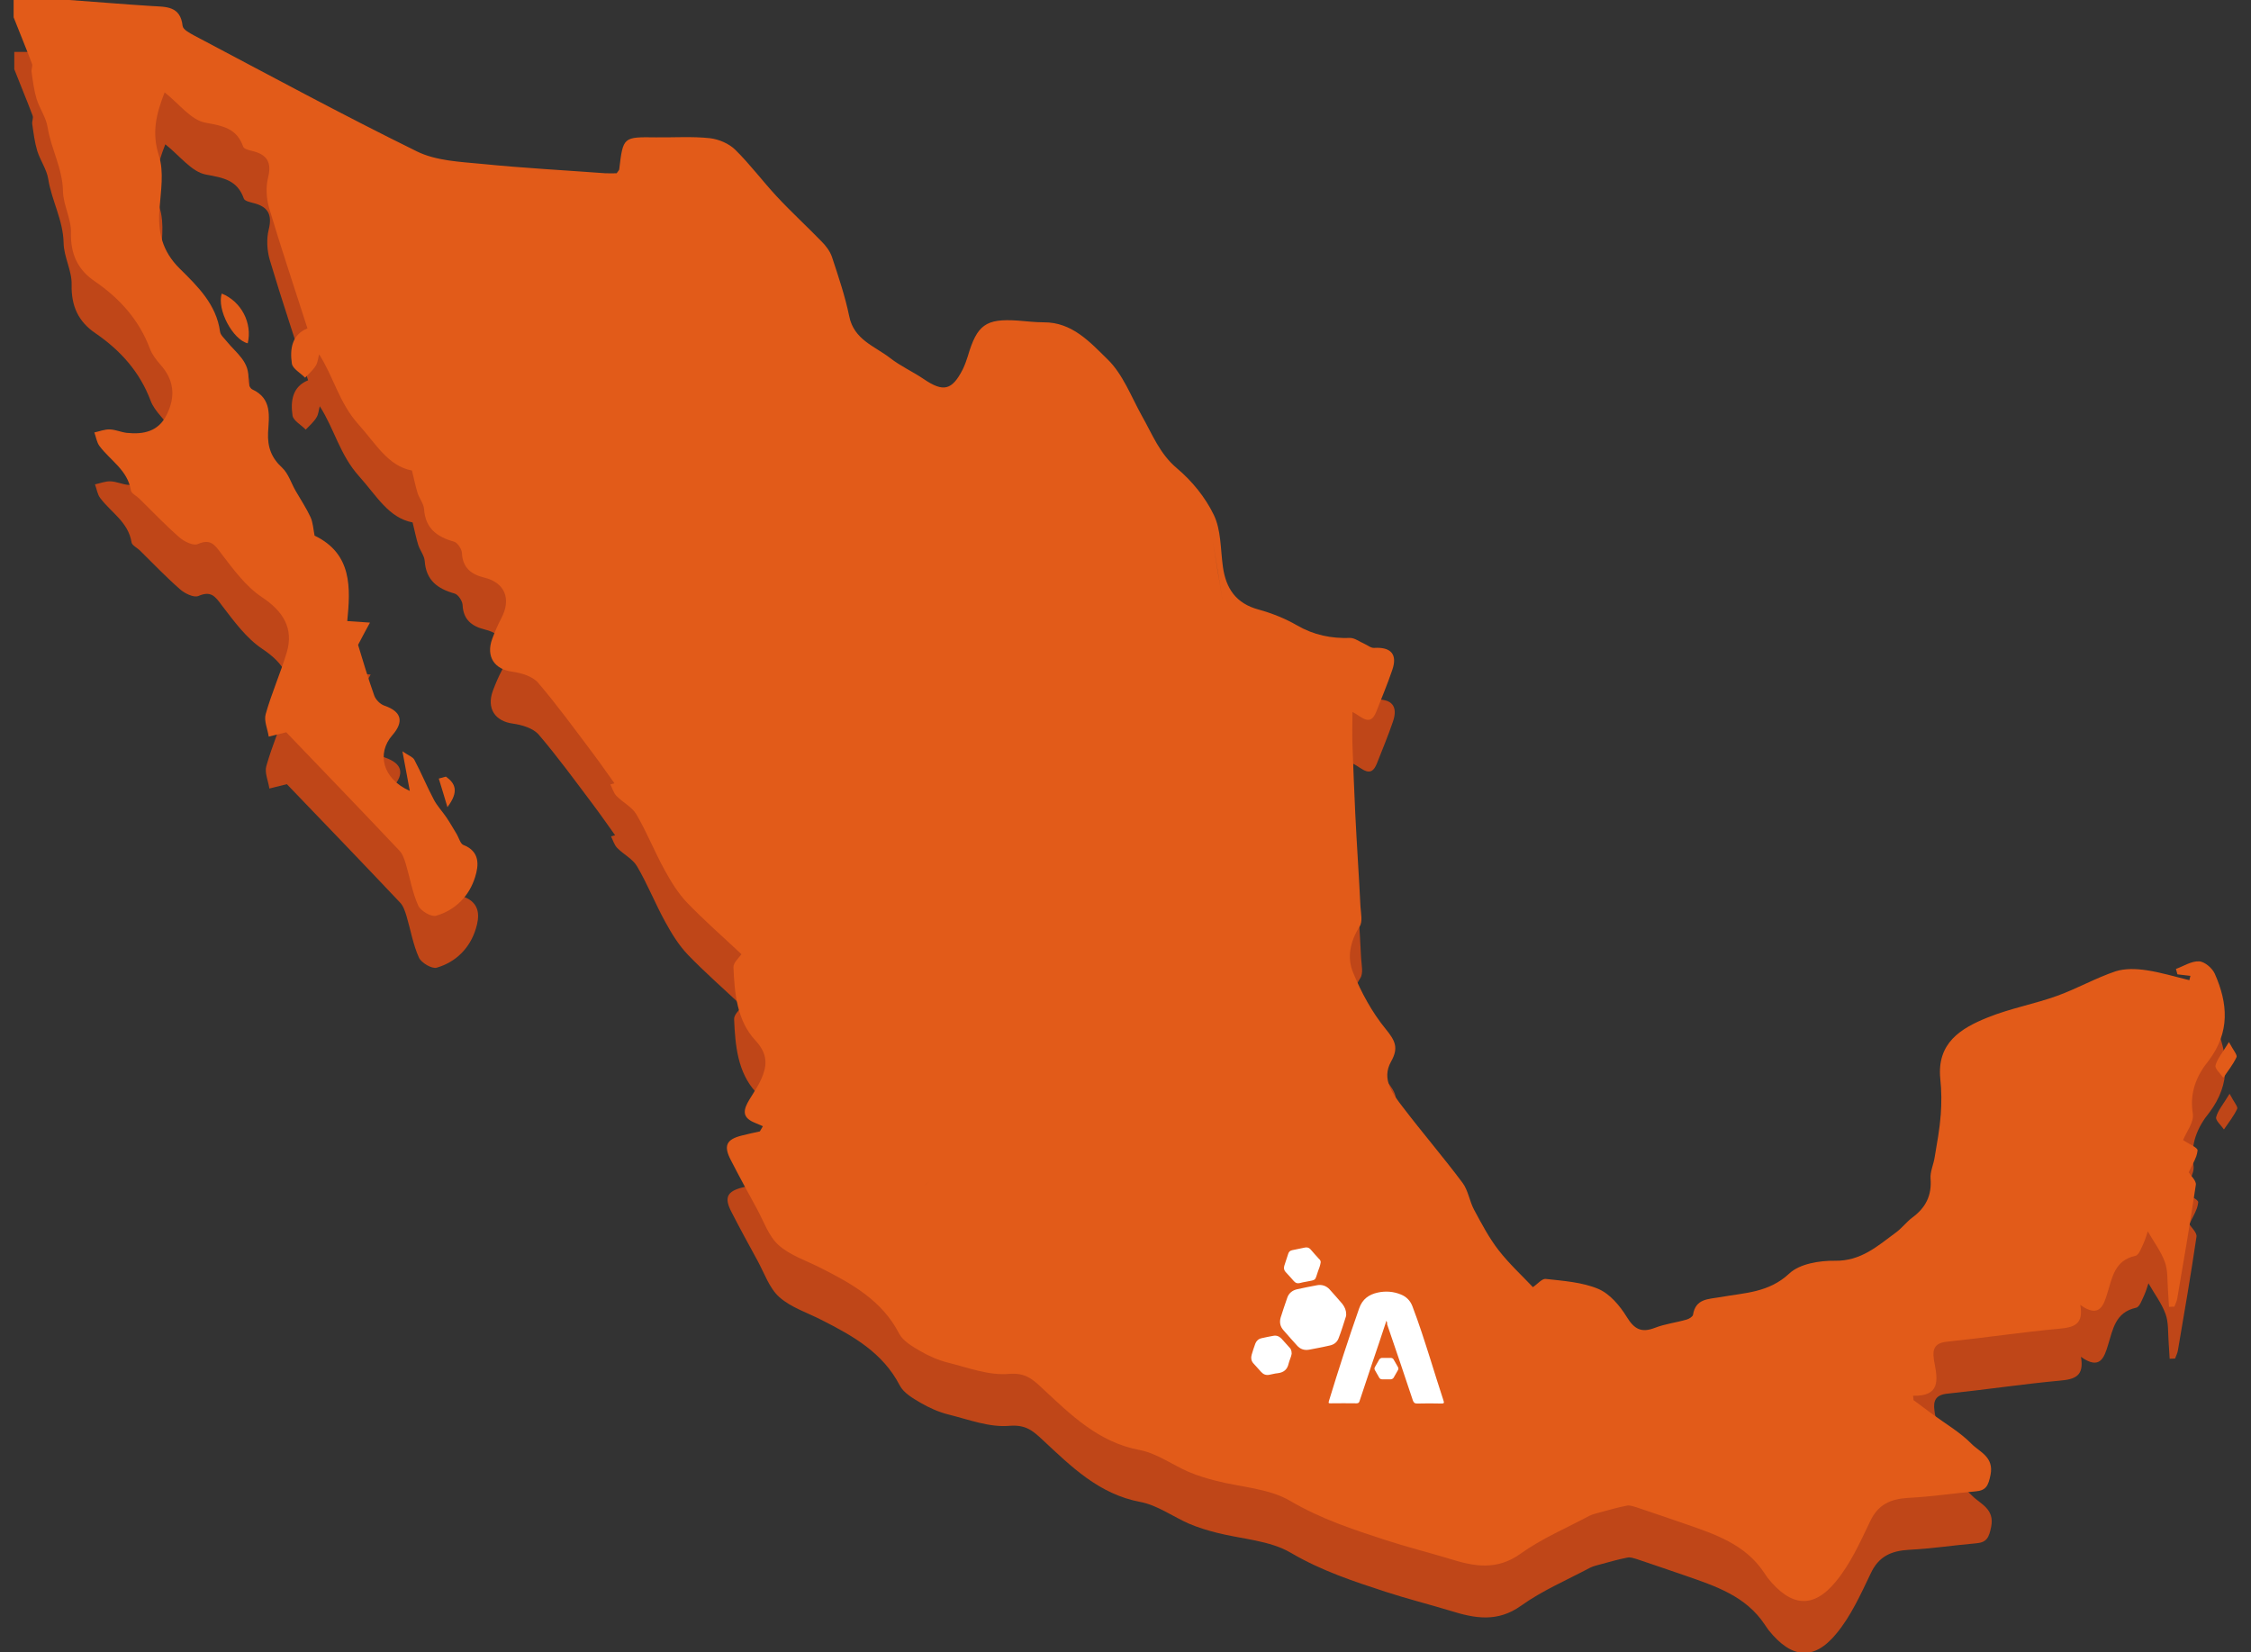 <?xml version="1.0" encoding="utf-8"?>
<!-- Generator: Adobe Illustrator 27.6.1, SVG Export Plug-In . SVG Version: 6.00 Build 0)  -->
<svg version="1.1" id="Capa_1" xmlns="http://www.w3.org/2000/svg" xmlns:xlink="http://www.w3.org/1999/xlink" x="0px" y="0px"
	 viewBox="0 0 1040.4 763.8" style="enable-background:new 0 0 1040.4 763.8;" xml:space="preserve">
<rect x="0" y="0" width="1040.4" height="763.8" fill="#333333" stroke="none"/>
<style type="text/css">
	.st0{fill:#BF4618;}
	.st1{fill:#E25B19;}
	.st2{display:none;}
	.st3{display:inline;fill:#FFFFFF;}
	.st4{fill:#FFFFFF;}
</style>
<g>
	<g>
		<g>
			<path class="st0" d="M1024,474.1c-1.1-2.6-4.7-5.7-7.3-5.8c-3.5-0.2-7.1,2.2-10.7,3.5c0.2,0.8,0.5,1.7,0.7,2.5c2,0.2,4,0.5,6,0.7
				c-0.2,0.7-0.3,1.3-0.5,2c-6.6-1.6-13.1-3.6-19.8-4.6c-4.7-0.7-9.9-0.9-14.3,0.5c-9.2,3.1-17.8,8-26.9,11.3
				c-10.5,3.8-21.7,5.8-32.1,10c-12.5,5-23.7,11.8-22,28.5c0.6,5.5,0.6,11.1,0.2,16.6c-0.5,6.5-1.7,13-2.8,19.5
				c-0.5,3.4-2.2,6.8-1.9,10c0.6,7.8-2.3,13.4-8.4,17.9c-2.8,2.1-4.9,5-7.7,7c-8.4,6.2-16.1,13.2-28.1,13
				c-7.2-0.1-16.3,1.4-21.1,5.9c-9.5,8.9-20.7,8.9-31.8,10.9c-5.6,1-11.5,0.6-12.7,8.2c-0.2,0.9-1.9,1.9-3,2.2
				c-4.8,1.4-10,2-14.6,3.8c-6.2,2.4-9.5,0.7-13-5c-3.2-5.2-7.8-10.7-13.2-13c-7.4-3.1-16.1-3.7-24.3-4.6c-1.7-0.2-3.8,2.4-5.9,3.8
				c-4.7-5-10.8-10.6-15.8-17c-4.5-5.8-7.9-12.3-11.4-18.8c-2.1-3.9-2.7-8.9-5.3-12.4c-8.9-11.9-18.6-23.2-27.6-35
				c-4.7-6.1-10-12.9-5.5-21c3.7-6.5,1.9-9.8-2.5-15.2c-6.3-7.7-11.2-16.8-15-26c-2.9-6.9-1.4-14.4,3-21.3c1.5-2.3,0.6-6.1,0.4-9.2
				c-0.7-14.3-1.7-28.6-2.4-42.9c-0.5-10.5-0.9-21.1-1.3-31.7c-0.2-4.9,0-9.8,0-15.4c4.4,2.3,8.2,7,11-0.1
				c2.5-6.4,5.2-12.8,7.4-19.3c2.5-7.2-0.6-10.7-8.4-10.2c-1.5,0.1-3.1-1.3-4.7-2c-2.1-0.9-4.3-2.6-6.3-2.6
				c-8.8,0.3-16.8-1.3-24.6-5.8c-5.5-3.2-11.6-5.6-17.7-7.3c-10.5-2.8-15.2-9.7-16.6-19.9c-1.1-8-0.8-16.9-4.2-23.9
				c-3.9-8.1-10.1-15.7-17-21.5c-8.1-6.8-11.4-15.8-16.2-24.2c-5-9-8.8-19.3-15.9-26.2c-8-7.8-16.3-17.2-29.5-17.1
				c-4,0-8-0.5-12-0.8c-14.8-1-18.8,1.9-23.1,16.5c-0.6,2-1.4,4.1-2.3,6c-5,9.8-9,10.7-18.1,4.5c-5-3.4-10.8-6-15.5-9.7
				c-7.1-5.5-16.7-8.4-18.9-19.3c-1.9-9.3-5-18.4-8-27.5c-0.9-2.6-2.8-5.1-4.8-7.1c-6.8-7-14-13.6-20.7-20.8
				c-6.5-7-12.3-14.8-19.1-21.5c-2.9-2.9-7.6-4.9-11.7-5.4c-8.2-0.9-16.6-0.3-24.9-0.4c-15.3-0.2-15.3-0.3-17.1,14.8
				c-0.1,0.5-0.6,0.9-1.2,1.8c-1.5,0-3.4,0.1-5.2,0c-18.9-1.4-37.9-2.4-56.8-4.3c-10.2-1-21.4-1.4-30.3-5.8
				C158.4,77,124.3,58.4,90,40.3c-2-1.1-5.1-2.7-5.3-4.4c-1-9.3-7.7-8.8-14.2-9.2C57.8,25.9,45,24.9,32.3,24c-8.6,0-17.1,0-25.7,0
				c0,2.8,0,5.4,0,8c2.8,7.2,5.8,14.3,8.5,21.5c0.4,1.1-0.4,2.6-0.2,3.8c0.6,4.2,1.1,8.4,2.3,12.4c1.4,4.5,4.4,8.6,5.1,13.1
				c1.6,10,6.9,19,7.1,29.5c0.1,6.5,3.9,12.9,3.7,19.3c-0.2,9.9,3.1,17.1,11.1,22.5c11.5,7.9,20.4,17.8,25.4,31.1
				c1,2.7,2.9,5.1,4.8,7.3c6.2,6.9,7.3,14.6,2.9,23.3c-3.8,7.7-10.7,9.1-18.4,8.3c-2.6-0.3-5.2-1.5-7.8-1.6
				c-2.4-0.1-4.8,0.9-7.2,1.4c0.8,2.1,1.1,4.6,2.4,6.3c5,6.7,13,11.1,14.5,20.5c0.2,1.4,2.6,2.5,3.9,3.8c6.1,6,12,12.2,18.4,17.8
				c2.2,2,6.5,4.1,8.6,3.2c5.8-2.5,7.7,0.1,10.8,4.3c5.6,7.3,11.3,15.2,18.8,20.2c9.8,6.5,14.9,14.4,11.5,25.7
				c-2.9,9.6-7,18.8-9.7,28.4c-0.9,3.1,0.9,6.9,1.4,10.4c2.9-0.7,5.7-1.4,8.1-2c17.4,18.1,34.9,36.3,52.2,54.6
				c1.6,1.6,2.4,4.1,3.1,6.4c1.9,6.4,3,13.1,5.7,19.1c1.1,2.5,6.1,5.4,8.3,4.7c8.9-2.6,15.3-9.1,18-17.9c1.7-5.4,2.3-11.8-5.4-14.8
				c-1.4-0.5-2.1-3.3-3.1-5c-1.6-2.6-3.1-5.3-4.8-7.8c-1.9-2.8-4.3-5.3-5.8-8.2c-3.2-6-5.8-12.4-9-18.4c-0.7-1.3-2.6-1.9-5.5-3.9
				c1.3,6.9,2.2,11.9,3.4,18.3c-12.6-5.6-15.4-17.3-8.1-25.7c5.6-6.4,4.2-11-3.6-13.7c-1.9-0.6-4-2.7-4.7-4.6
				c-2.9-8.1-5.3-16.3-7.5-23.5c1.8-3.4,3.6-6.9,5.5-10.3c-3.2-0.2-6.4-0.4-10.5-0.7c1.5-15.2,2.4-31.1-15.1-39.5
				c-0.6-2.9-0.7-6-1.9-8.6c-1.9-4.1-4.5-8-6.8-12c-2.1-3.6-3.4-8.1-6.3-10.8c-5-4.6-6.8-9.6-6.5-16.2c0.4-7.5,2-15.7-7.3-20
				c-1.1-0.5-2-2.8-1.9-4.2c1-8.5-5.6-12.6-10-18.1c-1.1-1.4-2.8-2.8-3-4.4c-1.7-12.6-10.4-21-18.6-29.1c-8.1-8-10.2-16.8-9.4-27.4
				c0.6-8.4,2.2-17.4-0.3-25c-3.3-10.4-1.3-18.9,2.7-29.1c6.7,5.3,12.2,12.8,18.8,14c8.2,1.5,14.5,2.6,17.5,11.1
				c0.4,1.1,2.7,1.6,4.2,2c6.7,1.6,9.1,5.1,7.3,12.3c-1.1,4.4-0.8,9.7,0.5,14.1c5.5,18.5,11.7,36.8,17.7,55.6
				c-7.2,2.9-8.2,9.5-7.2,16.3c0.4,2.4,4,4.3,6.1,6.5c1.7-1.8,3.6-3.4,4.9-5.5c1-1.5,1.1-3.6,1.6-5.3c6.8,10.6,9.2,22.4,18.2,32.4
				c8.1,9,13.6,19.2,24.7,21.3c1.1,4.5,1.7,7.5,2.6,10.4c0.8,2.5,2.8,4.9,3,7.4c0.6,9,6,12.9,13.9,15.1c1.6,0.5,3.5,3.4,3.6,5.2
				c0.3,6.8,4.2,9.9,10.3,11.4c9.6,2.3,12.6,9.9,7.9,18.8c-1.6,3-3,6.3-4.2,9.5c-3,8.2,1,14.1,9.3,15.2c4.2,0.6,9.3,2.1,11.9,5.1
				c8.8,10.3,16.8,21.3,25,32.2c3.7,4.9,7.2,10,10.3,14.3c-0.4,0.1-1.1,0.3-1.9,0.5c0.9,1.8,1.5,3.9,2.8,5.3c2.9,3,7.2,5.1,9.2,8.5
				c4.9,8.3,8.4,17.3,13.1,25.8c2.9,5.3,6.2,10.7,10.4,15.1c7.9,8.2,16.5,15.7,25.1,23.8c-1.1,1.6-3.8,3.9-3.7,6
				c0.5,12.1,1.6,24.6,10.1,33.8c4.9,5.3,5.7,10,3.6,15.8c-1.5,4.2-4.1,7.9-6.4,11.7c-2.5,4.2-3.7,7.9,2.1,10.4
				c1.4,0.6,2.8,1.2,4.2,1.8c-0.5,0.8-0.9,1.6-1.4,2.4c-2.8,0.6-5.5,1.2-8.3,1.9c-7.2,1.8-8.6,4.7-5.1,11.4
				c3.9,7.6,8,15.1,12.1,22.6c3.1,5.7,5.4,12.6,10,16.7c5.4,4.8,13,7.2,19.6,10.6c14.4,7.3,28.2,15,36.1,30.3
				c1.8,3.4,5.9,5.8,9.5,7.9c4.1,2.4,8.6,4.4,13.1,5.5c9.2,2.3,18.8,6,28,5.2c7.5-0.6,10.7,2.1,15.4,6.5
				c13.2,12.3,26,25.1,45.2,28.7c7.9,1.5,15,6.8,22.6,10.1c4,1.7,8.3,3,12.6,4.1c11.6,3,24.6,3.5,34.5,9.4c14,8.2,28.8,13.1,43.9,18
				c9.8,3.2,19.8,5.7,29.7,8.7c11.2,3.5,21.7,5.5,32.7-2.4c9.8-7,21.1-11.8,31.8-17.5c1.6-0.8,3.5-1.2,5.3-1.7c4-1.1,7.9-2.2,12-3
				c1.3-0.3,2.9,0.3,4.3,0.7c7.5,2.5,15,5.1,22.6,7.7c13.8,4.8,27.8,9.4,36.5,22.5c0.6,0.9,1.2,1.8,1.8,2.6
				c10.6,13.2,20.9,14.4,31.4,1.6c6.7-8.1,11.2-18.1,15.8-27.7c3.7-8,9.5-10.5,17.7-11c10.4-0.5,20.7-2.1,31.1-3
				c4.9-0.4,5.9-2.7,6.9-7.6c1.7-8.4-5.1-10.6-8.8-14.4c-5.2-5.3-11.9-9.2-17.9-13.6c-3-2.2-5.9-4.4-8.9-6.6c0-0.7-0.1-1.3-0.2-2
				c12.4,0.3,11.4-7.1,10-14.7c-0.2-0.8-0.3-1.6-0.4-2.4c-0.7-4.8,0.7-7.4,6.2-7.9c17.3-1.8,34.5-4.4,51.8-6c6.8-0.6,11.3-2,9.7-11
				c8.9,6.4,10.8,0.1,12.5-5.4c2.3-7.4,3.4-15.2,13-17.3c1.6-0.3,2.7-3.6,3.7-5.7c1-2.2,1.6-4.5,2-5.6c2.7,4.8,6.1,9.2,7.9,14.2
				c1.4,3.8,1.1,8.4,1.4,12.6c0.2,2.7,0.3,5.4,0.5,8.1c0.8,0,1.7-0.1,2.5-0.1c0.4-1.2,1.1-2.4,1.3-3.7c3-17.5,6-35,8.6-52.6
				c0.3-1.9-2.4-4.3-3.3-5.8c1.1-2.4,2.6-4.9,3.5-7.4l0,0l0,0c0.3-0.9,0.5-1.8,0.6-2.7c0.1-1.4-4.3-3.1-6.7-4.8
				c1.5-3.7,5.2-8.4,4.5-12.3c-1.6-9.8,1.9-17.8,7.4-24.5C1031.1,501,1030,487.8,1024,474.1z M427.2,572.2c0.9-0.8,1.9-1.6,2.8-2.4
				C429.1,570.6,428.2,571.4,427.2,572.2L427.2,572.2z M486.2,494.9L486.2,494.9c0,0.7,0,1.4,0,2.1
				C486.3,496.3,486.3,495.6,486.2,494.9z M363.2,463.2c-0.2,1.2-0.5,2.3-0.7,3.5c0.3,0,0.6,0.1,0.9,0.1c-0.3,0-0.6-0.1-0.9-0.1
				C362.8,465.6,363,464.4,363.2,463.2z M365.9,467.2c-0.3,0-0.6-0.1-1-0.2C365.3,467.1,365.6,467.1,365.9,467.2z M595.1,315.2
				c-9.9-4.5-19.8-9.1-29.7-13.6l0,0C575.3,306.2,585.2,310.8,595.1,315.2z M565.3,301.6L565.3,301.6c-1.5-9.1-2.9-18.2-4.4-27.2
				C562.4,283.4,563.9,292.5,565.3,301.6z M284.4,385.9L284.4,385.9L284.4,385.9z"/>
			<path class="st0" d="M102.8,159.7c-2.4,7.4,5.2,21.4,12,23C117,173.4,111.9,163.4,102.8,159.7z"/>
			<path class="st0" d="M1030.5,505.6c-3,5-5.4,7.7-6.2,10.8c-0.4,1.5,2.3,3.8,3.6,5.7c2.1-3.1,4.5-6.1,6.1-9.5
				C1034.5,511.7,1032.6,509.6,1030.5,505.6z"/>
			<path class="st0" d="M206.4,383c-1.1,0.3-2.2,0.6-3.3,0.9c1.2,3.8,2.3,7.6,4,13.2C212.6,389.8,210.7,386.1,206.4,383z"/>
		</g>
		<g>
			<path class="st1" d="M1023.7,450.2c-1.1-2.6-4.7-5.7-7.3-5.8c-3.5-0.2-7.1,2.2-10.7,3.5c0.2,0.8,0.5,1.7,0.7,2.5
				c2,0.2,4,0.5,6,0.7c-0.2,0.7-0.3,1.3-0.5,2c-6.6-1.6-13.1-3.6-19.8-4.6c-4.7-0.7-9.9-0.9-14.3,0.5c-9.2,3.1-17.8,8-26.9,11.3
				c-10.5,3.8-21.7,5.8-32.1,10c-12.5,5-23.7,11.8-22,28.5c0.6,5.5,0.6,11.1,0.2,16.6c-0.5,6.5-1.7,13-2.8,19.5
				c-0.5,3.4-2.2,6.8-1.9,10c0.6,7.8-2.3,13.4-8.4,17.9c-2.8,2.1-4.9,5-7.7,7c-8.4,6.2-16.1,13.2-28.1,13
				c-7.2-0.1-16.3,1.4-21.1,5.9c-9.5,8.9-20.7,8.9-31.8,10.9c-5.6,1-11.5,0.6-12.7,8.2c-0.2,0.9-1.9,1.9-3,2.2
				c-4.8,1.4-10,2-14.6,3.8c-6.2,2.4-9.5,0.7-13-5c-3.2-5.2-7.8-10.7-13.2-13c-7.4-3.1-16.1-3.7-24.3-4.6c-1.7-0.2-3.8,2.4-5.9,3.8
				c-4.7-5-10.8-10.6-15.8-17c-4.5-5.8-7.9-12.3-11.4-18.8c-2.1-3.9-2.7-8.9-5.3-12.4c-8.9-11.9-18.6-23.2-27.6-35
				c-4.7-6.1-10-12.9-5.5-21c3.7-6.5,1.9-9.8-2.5-15.2c-6.3-7.7-11.2-16.8-15-26c-2.9-6.9-1.4-14.4,3-21.3c1.5-2.3,0.6-6.1,0.4-9.2
				c-0.7-14.3-1.7-28.6-2.4-42.9c-0.5-10.5-0.9-21.1-1.3-31.7c-0.2-4.9,0-9.8,0-15.4c4.4,2.3,8.2,7,11-0.1
				c2.5-6.4,5.2-12.8,7.4-19.3c2.5-7.2-0.6-10.7-8.4-10.2c-1.5,0.1-3.1-1.3-4.7-2c-2.1-0.9-4.3-2.6-6.3-2.6
				c-8.8,0.3-16.8-1.3-24.6-5.8c-5.5-3.2-11.6-5.6-17.7-7.3c-10.5-2.8-15.2-9.7-16.6-19.9c-1.1-8-0.8-16.9-4.2-23.9
				c-3.9-8.1-10.1-15.7-17-21.5c-8.1-6.8-11.4-15.8-16.2-24.2c-5-9-8.8-19.3-15.9-26.2c-8-7.8-16.3-17.2-29.5-17.1
				c-4,0-8-0.5-12-0.8c-14.8-1-18.8,1.9-23.1,16.5c-0.6,2-1.4,4.1-2.3,6c-5,9.8-9,10.7-18.1,4.5c-5-3.4-10.8-6-15.5-9.7
				c-7.1-5.5-16.7-8.4-18.9-19.3c-1.9-9.3-5-18.4-8-27.5c-0.9-2.6-2.8-5.1-4.8-7.1c-6.8-7-14-13.6-20.7-20.8
				c-6.5-7-12.3-14.8-19.1-21.5c-2.9-2.9-7.6-4.9-11.7-5.4c-8.2-0.9-16.6-0.3-24.9-0.4c-15.3-0.2-15.3-0.3-17.1,14.8
				c-0.1,0.5-0.6,0.9-1.2,1.8c-1.5,0-3.4,0.1-5.2,0c-18.9-1.4-37.9-2.4-56.8-4.3c-10.2-1-21.4-1.4-30.3-5.8
				c-34.6-17-68.7-35.5-103-53.6c-2-1.1-5.1-2.7-5.3-4.4c-1-9.3-7.7-8.8-14.2-9.2C57.5,2,44.8,0.9,32,0C23.4,0,14.9,0,6.3,0
				c0,2.8,0,5.4,0,8c2.8,7.2,5.8,14.3,8.5,21.5c0.4,1.1-0.4,2.6-0.2,3.8c0.6,4.2,1.1,8.4,2.3,12.4c1.4,4.5,4.4,8.6,5.1,13.1
				c1.6,10,6.9,19,7.1,29.5c0.1,6.5,3.9,12.9,3.7,19.3c-0.2,9.9,3.1,17.1,11.1,22.5c11.5,7.9,20.4,17.8,25.4,31.1
				c1,2.7,2.9,5.1,4.8,7.3c6.2,6.9,7.3,14.6,2.9,23.3c-3.8,7.7-10.7,9.1-18.4,8.3c-2.6-0.3-5.2-1.5-7.8-1.6
				c-2.4-0.1-4.8,0.9-7.2,1.4c0.8,2.1,1.1,4.6,2.4,6.3c5,6.7,13,11.1,14.5,20.5c0.2,1.4,2.6,2.5,3.9,3.8c6.1,6,12,12.2,18.4,17.8
				c2.2,2,6.5,4.1,8.6,3.2c5.8-2.5,7.7,0.1,10.8,4.3c5.6,7.3,11.3,15.2,18.8,20.2c9.8,6.5,14.9,14.4,11.5,25.7
				c-2.9,9.6-7,18.8-9.7,28.4c-0.9,3.1,0.9,6.9,1.4,10.4c2.9-0.7,5.7-1.4,8.1-2c17.4,18.1,34.9,36.3,52.2,54.6
				c1.6,1.6,2.4,4.1,3.1,6.4c1.9,6.4,3,13.1,5.7,19.1c1.1,2.5,6.1,5.4,8.3,4.7c8.9-2.6,15.3-9.1,18-17.9c1.7-5.4,2.3-11.8-5.4-14.8
				c-1.4-0.5-2.1-3.3-3.1-5c-1.6-2.6-3.1-5.3-4.8-7.8c-1.9-2.8-4.3-5.3-5.8-8.2c-3.2-6-5.8-12.4-9-18.4c-0.7-1.3-2.6-1.9-5.5-3.9
				c1.3,6.9,2.2,11.9,3.4,18.3c-12.6-5.6-15.4-17.3-8.1-25.7c5.6-6.4,4.2-11-3.6-13.7c-1.9-0.6-4-2.7-4.7-4.6
				c-2.9-8.1-5.3-16.3-7.5-23.5c1.8-3.4,3.6-6.9,5.5-10.3c-3.2-0.2-6.4-0.4-10.5-0.7c1.5-15.2,2.4-31.1-15.1-39.5
				c-0.6-2.9-0.7-6-1.9-8.6c-1.9-4.1-4.5-8-6.8-12c-2.1-3.6-3.4-8.1-6.3-10.8c-5-4.6-6.8-9.6-6.5-16.2c0.4-7.5,2-15.7-7.3-20
				c-1.1-0.5-2-2.8-1.9-4.2c1-8.5-5.6-12.6-10-18.1c-1.1-1.4-2.8-2.8-3-4.4c-1.7-12.6-10.4-21-18.6-29.1c-8.1-8-10.2-16.8-9.4-27.4
				c0.6-8.4,2.2-17.4-0.3-25c-3.3-10.4-1.3-18.9,2.7-29.1c6.7,5.3,12.2,12.8,18.8,14c8.2,1.5,14.5,2.6,17.5,11.1
				c0.4,1.1,2.7,1.6,4.2,2c6.7,1.6,9.1,5.1,7.3,12.3c-1.1,4.4-0.8,9.7,0.5,14.1c5.5,18.5,11.7,36.8,17.7,55.6
				c-7.2,2.9-8.2,9.5-7.2,16.3c0.4,2.4,4,4.3,6.1,6.5c1.7-1.8,3.6-3.4,4.9-5.5c1-1.5,1.1-3.6,1.6-5.3c6.8,10.6,9.2,22.4,18.2,32.4
				c8.1,9,13.6,19.2,24.7,21.3c1.1,4.5,1.7,7.5,2.6,10.4c0.8,2.5,2.8,4.9,3,7.4c0.6,9,6,12.9,13.9,15.1c1.6,0.5,3.5,3.4,3.6,5.2
				c0.3,6.8,4.2,9.9,10.3,11.4c9.6,2.3,12.6,9.9,7.9,18.8c-1.6,3-3,6.3-4.2,9.5c-3,8.2,1,14.1,9.3,15.2c4.2,0.6,9.3,2.1,11.9,5.1
				c8.8,10.3,16.8,21.3,25,32.2c3.7,4.9,7.2,10,10.3,14.3c-0.4,0.1-1.1,0.3-1.9,0.5c0.9,1.8,1.5,3.9,2.8,5.3c2.9,3,7.2,5.1,9.2,8.5
				c4.9,8.3,8.4,17.3,13.1,25.8c2.9,5.3,6.2,10.7,10.4,15.1c7.9,8.2,16.5,15.7,25.1,23.8c-1.1,1.6-3.8,3.9-3.7,6
				c0.5,12.1,1.6,24.6,10.1,33.8c4.9,5.3,5.7,10,3.6,15.8c-1.5,4.2-4.1,7.9-6.4,11.7c-2.5,4.2-3.7,7.9,2.1,10.4
				c1.4,0.6,2.8,1.2,4.2,1.8c-0.5,0.8-0.9,1.6-1.4,2.4c-2.8,0.6-5.5,1.2-8.3,1.9c-7.2,1.8-8.6,4.7-5.1,11.4
				c3.9,7.6,8,15.1,12.1,22.6c3.1,5.7,5.4,12.6,10,16.7c5.4,4.8,13,7.2,19.6,10.6c14.4,7.3,28.2,15,36.1,30.3
				c1.8,3.4,5.9,5.8,9.5,7.9c4.1,2.4,8.6,4.4,13.1,5.5c9.2,2.3,18.8,6,28,5.2c7.5-0.6,10.7,2.1,15.4,6.5
				c13.2,12.3,26,25.1,45.2,28.7c7.9,1.5,15,6.8,22.6,10.1c4,1.7,8.3,3,12.6,4.1c11.6,3,24.6,3.5,34.5,9.4c14,8.2,28.8,13.1,43.9,18
				c9.8,3.2,19.8,5.7,29.7,8.7c11.2,3.5,21.7,5.5,32.7-2.4c9.8-7,21.1-11.8,31.8-17.5c1.6-0.8,3.5-1.2,5.3-1.7c4-1.1,7.9-2.2,12-3
				c1.3-0.3,2.9,0.3,4.3,0.7c7.5,2.5,15,5.1,22.6,7.7c13.8,4.8,27.8,9.4,36.5,22.5c0.6,0.9,1.2,1.8,1.8,2.6
				c10.6,13.2,20.9,14.4,31.4,1.6c6.7-8.1,11.2-18.1,15.8-27.7c3.7-8,9.5-10.5,17.7-11c10.4-0.5,20.7-2.1,31.1-3
				c4.9-0.4,5.9-2.7,6.9-7.6c1.7-8.4-5.1-10.6-8.8-14.4c-5.2-5.3-11.9-9.2-17.9-13.6c-3-2.2-5.9-4.4-8.9-6.6c0-0.7-0.1-1.3-0.2-2
				c12.4,0.3,11.4-7.1,10-14.7c-0.2-0.8-0.3-1.6-0.4-2.4c-0.7-4.8,0.7-7.4,6.2-7.9c17.3-1.8,34.5-4.4,51.8-6c6.8-0.6,11.3-2,9.7-11
				c8.9,6.4,10.8,0.1,12.5-5.4c2.3-7.4,3.4-15.2,13-17.3c1.6-0.3,2.7-3.6,3.7-5.7c1-2.2,1.6-4.5,2-5.6c2.7,4.8,6.1,9.2,7.9,14.2
				c1.4,3.8,1.1,8.4,1.4,12.6c0.2,2.7,0.3,5.4,0.5,8.1c0.8,0,1.7-0.1,2.5-0.1c0.4-1.2,1.1-2.4,1.3-3.7c3-17.5,6-35,8.6-52.6
				c0.3-1.9-2.4-4.3-3.3-5.8c1.1-2.4,2.6-4.9,3.5-7.4l0,0l0,0c0.3-0.9,0.5-1.8,0.6-2.7c0.1-1.4-4.3-3.1-6.7-4.8
				c1.5-3.7,5.2-8.4,4.5-12.3c-1.6-9.8,1.9-17.8,7.4-24.5C1030.8,477,1029.7,463.8,1023.7,450.2z M426.9,548.2
				c0.9-0.8,1.9-1.6,2.8-2.4C428.8,546.6,427.9,547.4,426.9,548.2L426.9,548.2z M486,470.9L486,470.9c0,0.7,0,1.4,0,2.1
				C486,472.3,486,471.6,486,470.9z M362.9,439.2c-0.2,1.2-0.5,2.3-0.7,3.5c0.3,0,0.6,0.1,0.9,0.1c-0.3,0-0.6-0.1-0.9-0.1
				C362.5,441.6,362.7,440.4,362.9,439.2z M365.6,443.2c-0.3,0-0.6-0.1-1-0.2C365,443.1,365.3,443.2,365.6,443.2z M594.8,291.3
				c-9.9-4.5-19.8-9.1-29.7-13.6l0,0C575,282.2,584.9,286.8,594.8,291.3z M565,277.6L565,277.6c-1.5-9.1-2.9-18.2-4.4-27.2
				C562.1,259.4,563.6,268.5,565,277.6z M284.1,361.9L284.1,361.9L284.1,361.9z"/>
			<path class="st1" d="M102.5,135.7c-2.4,7.4,5.2,21.4,12,23C116.7,149.4,111.6,139.4,102.5,135.7z"/>
			<path class="st1" d="M1030.2,481.7c-3,5-5.4,7.7-6.2,10.8c-0.4,1.5,2.3,3.8,3.6,5.7c2.1-3.1,4.5-6.1,6.1-9.5
				C1034.2,487.7,1032.3,485.6,1030.2,481.7z"/>
			<path class="st1" d="M206.1,359c-1.1,0.3-2.2,0.6-3.3,0.9c1.2,3.8,2.3,7.6,4,13.2C212.3,365.8,210.4,362.1,206.1,359z"/>
		</g>
	</g>
</g>
<g class="st2">
	<path class="st3" d="M426.5,512.4c-1.7,5-3.2,9.7-4.8,14.5c-1.3,4-2.7,8-4,12c-0.2,0.5-0.4,0.8-1,0.8c-2.8,0-5.7,0-8.5,0
		c-0.5,0-0.8,0-0.6-0.7c3.1-10.3,6.4-20.5,10-30.6c1.1-3,3.2-4.6,6.2-5.2c2.6-0.6,5.2-0.4,7.7,0.6c1.8,0.7,3.1,2,3.8,3.8
		c2.2,5.8,4,11.6,5.9,17.5c1.5,4.6,2.9,9.1,4.3,13.7c0.3,0.8,0.1,0.9-0.7,0.9c-2.6,0-5.3-0.1-7.9,0c-0.9,0-1.2-0.3-1.5-1.1
		c-2.8-8.4-5.6-16.8-8.5-25.2C426.7,513.1,426.6,512.9,426.5,512.4z"/>
	<path class="st3" d="M413.2,510.3c0,0.1,0,0.4-0.1,0.7c-0.8,2.4-1.5,4.8-2.4,7.2c-0.5,1.3-1.6,2.2-3,2.5c-2.2,0.5-4.4,1-6.7,1.4
		c-1.5,0.3-2.9-0.2-4-1.3c-1.5-1.7-3-3.3-4.5-5c-1-1.2-1.4-2.6-0.9-4.1c0.7-2.2,1.4-4.4,2.2-6.6c0.5-1.5,1.6-2.4,3.1-2.7
		c2.2-0.5,4.5-0.9,6.7-1.4c1.6-0.3,3,0.2,4.1,1.4c1.4,1.6,2.8,3.2,4.2,4.8C412.7,507.9,413.2,508.9,413.2,510.3z"/>
	<path class="st3" d="M395.2,523.3c-0.1,1-0.7,2.1-1,3.2c-0.4,2-1.7,3-3.7,3.2c-0.9,0.1-1.8,0.4-2.6,0.5c-1,0.2-2-0.1-2.7-0.9
		c-0.9-1-1.8-2-2.6-3c-0.7-0.8-0.8-1.7-0.5-2.7c0.4-1.3,0.8-2.5,1.2-3.7c0.4-1,1-1.6,2.1-1.8c1.3-0.3,2.6-0.6,3.9-0.8
		c1-0.2,2,0.1,2.7,0.9c0.8,0.9,1.7,1.9,2.5,2.8C395,521.6,395.2,522.3,395.2,523.3z"/>
	<path class="st3" d="M404.7,493.1c-0.1,1-0.5,1.9-0.8,2.8c-1.1,3.3-0.5,2.8-4,3.5c-0.7,0.1-1.4,0.2-2,0.4c-0.8,0.2-1.4,0-2-0.6
		c-0.9-1-1.8-2-2.7-3c-0.6-0.6-0.7-1.3-0.4-2.1c0.5-1.3,0.9-2.6,1.3-3.9c0.2-0.7,0.7-1.1,1.4-1.2c1.4-0.3,2.8-0.6,4.1-0.9
		c0.7-0.2,1.3,0,1.9,0.6c0.9,1.1,1.9,2.1,2.8,3.2C404.6,492.2,404.8,492.6,404.7,493.1z"/>
	<path class="st3" d="M427.8,524.6h-2.7c-0.4,0-0.8,0.2-1,0.6l-1.4,2.4c-0.2,0.4-0.2,0.8,0,1.2l1.4,2.4c0.2,0.4,0.6,0.6,1,0.6h2.7
		c0.4,0,0.8-0.2,1-0.6l1.4-2.4c0.2-0.4,0.2-0.8,0-1.2l-1.4-2.4C428.6,524.9,428.3,524.6,427.8,524.6z"/>
</g>
<g class="st2">
	<path class="st3" d="M989.8,519.7c-1.7,5-3.2,9.7-4.8,14.5c-1.3,4-2.7,8-4,12c-0.2,0.5-0.4,0.8-1,0.8c-2.8,0-5.7,0-8.5,0
		c-0.5,0-0.8,0-0.6-0.7c3.1-10.3,6.4-20.5,10-30.6c1.1-3,3.2-4.6,6.2-5.2c2.6-0.6,5.2-0.4,7.7,0.6c1.8,0.7,3.1,2,3.8,3.8
		c2.2,5.8,4,11.6,5.9,17.5c1.5,4.6,2.9,9.1,4.3,13.7c0.3,0.8,0.1,0.9-0.7,0.9c-2.6,0-5.3-0.1-7.9,0c-0.9,0-1.2-0.3-1.5-1.1
		c-2.8-8.4-5.6-16.8-8.5-25.2C990.1,520.4,990,520.2,989.8,519.7z"/>
	<path class="st3" d="M976.5,517.6c0,0.1,0,0.4-0.1,0.7c-0.8,2.4-1.5,4.8-2.4,7.2c-0.5,1.3-1.6,2.2-3,2.5c-2.2,0.5-4.4,1-6.7,1.4
		c-1.5,0.3-2.9-0.2-4-1.3c-1.5-1.7-3-3.3-4.5-5c-1-1.2-1.4-2.6-0.9-4.1c0.7-2.2,1.4-4.4,2.2-6.6c0.5-1.5,1.6-2.4,3.1-2.7
		c2.2-0.5,4.5-0.9,6.7-1.4c1.6-0.3,3,0.2,4.1,1.4c1.4,1.6,2.8,3.2,4.2,4.8C976.1,515.2,976.5,516.2,976.5,517.6z"/>
	<path class="st3" d="M958.5,530.6c-0.1,1-0.7,2.1-1,3.2c-0.4,2-1.7,3-3.7,3.2c-0.9,0.1-1.8,0.4-2.6,0.5c-1,0.2-2-0.1-2.7-0.9
		c-0.9-1-1.8-2-2.6-3c-0.7-0.8-0.8-1.7-0.5-2.7c0.4-1.3,0.8-2.5,1.2-3.7c0.4-1,1-1.6,2.1-1.8c1.3-0.3,2.6-0.6,3.9-0.8
		c1-0.2,2,0.1,2.7,0.9c0.8,0.9,1.7,1.9,2.5,2.8C958.3,528.9,958.5,529.6,958.5,530.6z"/>
	<path class="st3" d="M968.1,500.4c-0.1,1-0.5,1.9-0.8,2.8c-1.1,3.3-0.5,2.8-4,3.5c-0.7,0.1-1.4,0.2-2,0.4c-0.8,0.2-1.4,0-2-0.6
		c-0.9-1-1.8-2-2.7-3c-0.6-0.6-0.7-1.3-0.4-2.1c0.5-1.3,0.9-2.6,1.3-3.9c0.2-0.7,0.7-1.1,1.4-1.2c1.4-0.3,2.8-0.6,4.1-0.9
		c0.7-0.2,1.3,0,1.9,0.6c0.9,1.1,1.9,2.1,2.8,3.2C967.9,499.6,968.1,499.9,968.1,500.4z"/>
	<path class="st3" d="M991.1,532h-2.6c-0.5,0-0.9,0.2-1.1,0.6l-1.3,2.3c-0.2,0.4-0.2,0.9,0,1.3l1.3,2.3c0.2,0.4,0.7,0.6,1.1,0.6h2.6
		c0.5,0,0.9-0.2,1.1-0.6l1.3-2.3c0.2-0.4,0.2-0.9,0-1.3l-1.3-2.3C992,532.2,991.6,532,991.1,532z"/>
</g>
<g>
	<path class="st4" d="M640.8,610.5c-2.3,7-4.5,13.6-6.8,20.3c-1.9,5.6-3.7,11.2-5.6,16.8c-0.2,0.7-0.5,1.1-1.4,1.1c-4-0.1-8,0-12,0
		c-0.8,0-1.1,0-0.8-1c4.4-14.4,9-28.7,14-42.9c1.5-4.3,4.5-6.4,8.6-7.3c3.7-0.8,7.3-0.5,10.7,0.9c2.5,1,4.3,2.8,5.3,5.4
		c3.1,8.1,5.7,16.3,8.3,24.5c2,6.4,4,12.8,6.1,19.2c0.4,1.1,0.1,1.3-1,1.3c-3.7-0.1-7.4-0.1-11.1,0c-1.3,0-1.7-0.4-2.1-1.5
		c-3.9-11.8-7.9-23.5-11.9-35.2C641.2,611.6,641.1,611.2,640.8,610.5z"/>
	<path class="st4" d="M622.2,607.6c0,0.1,0,0.6-0.1,0.9c-1.1,3.4-2.1,6.8-3.4,10.1c-0.7,1.9-2.2,3-4.2,3.4c-3.1,0.7-6.2,1.3-9.4,1.9
		c-2.2,0.4-4.1-0.2-5.6-1.9c-2.1-2.3-4.2-4.7-6.3-7.1c-1.5-1.7-1.9-3.6-1.3-5.8c1-3.1,2-6.2,3.1-9.3c0.7-2,2.3-3.3,4.4-3.8
		c3.1-0.7,6.2-1.3,9.4-1.9c2.2-0.4,4.2,0.3,5.7,1.9c2,2.2,4,4.5,5.9,6.7C621.6,604.3,622.2,605.7,622.2,607.6z"/>
	<path class="st4" d="M597,625.8c-0.2,1.4-1,2.9-1.4,4.5c-0.6,2.8-2.3,4.2-5.2,4.5c-1.2,0.1-2.5,0.5-3.7,0.7
		c-1.5,0.3-2.7-0.1-3.8-1.3c-1.2-1.4-2.5-2.7-3.7-4.1c-0.9-1.1-1.1-2.4-0.7-3.8c0.5-1.8,1.1-3.5,1.7-5.2c0.5-1.3,1.5-2.2,2.9-2.5
		c1.8-0.4,3.6-0.8,5.4-1.1c1.5-0.3,2.7,0.2,3.8,1.3c1.2,1.3,2.3,2.6,3.5,3.9C596.7,623.5,597,624.4,597,625.8z"/>
	<path class="st4" d="M610.4,583.6c-0.2,1.4-0.7,2.7-1.2,4c-1.6,4.7-0.7,3.9-5.6,4.9c-0.9,0.2-1.9,0.3-2.8,0.6c-1.2,0.3-2,0-2.8-0.9
		c-1.2-1.4-2.5-2.8-3.8-4.2c-0.8-0.9-0.9-1.8-0.6-2.9c0.6-1.8,1.2-3.6,1.8-5.5c0.3-1,0.9-1.5,1.9-1.7c1.9-0.4,3.9-0.8,5.8-1.2
		c1-0.2,1.9,0,2.6,0.8c1.3,1.5,2.6,3,3.9,4.4C610.1,582.3,610.5,582.9,610.4,583.6z"/>
	<path class="st4" d="M642.8,627.7h-4c-0.5,0-1,0.3-1.3,0.7l-2,3.5c-0.3,0.5-0.3,1,0,1.5l2,3.5c0.3,0.5,0.8,0.7,1.3,0.7h4
		c0.5,0,1-0.3,1.3-0.7l2-3.5c0.3-0.5,0.3-1,0-1.5l-2-3.5C643.9,628,643.4,627.7,642.8,627.7z"/>
</g>
</svg>
